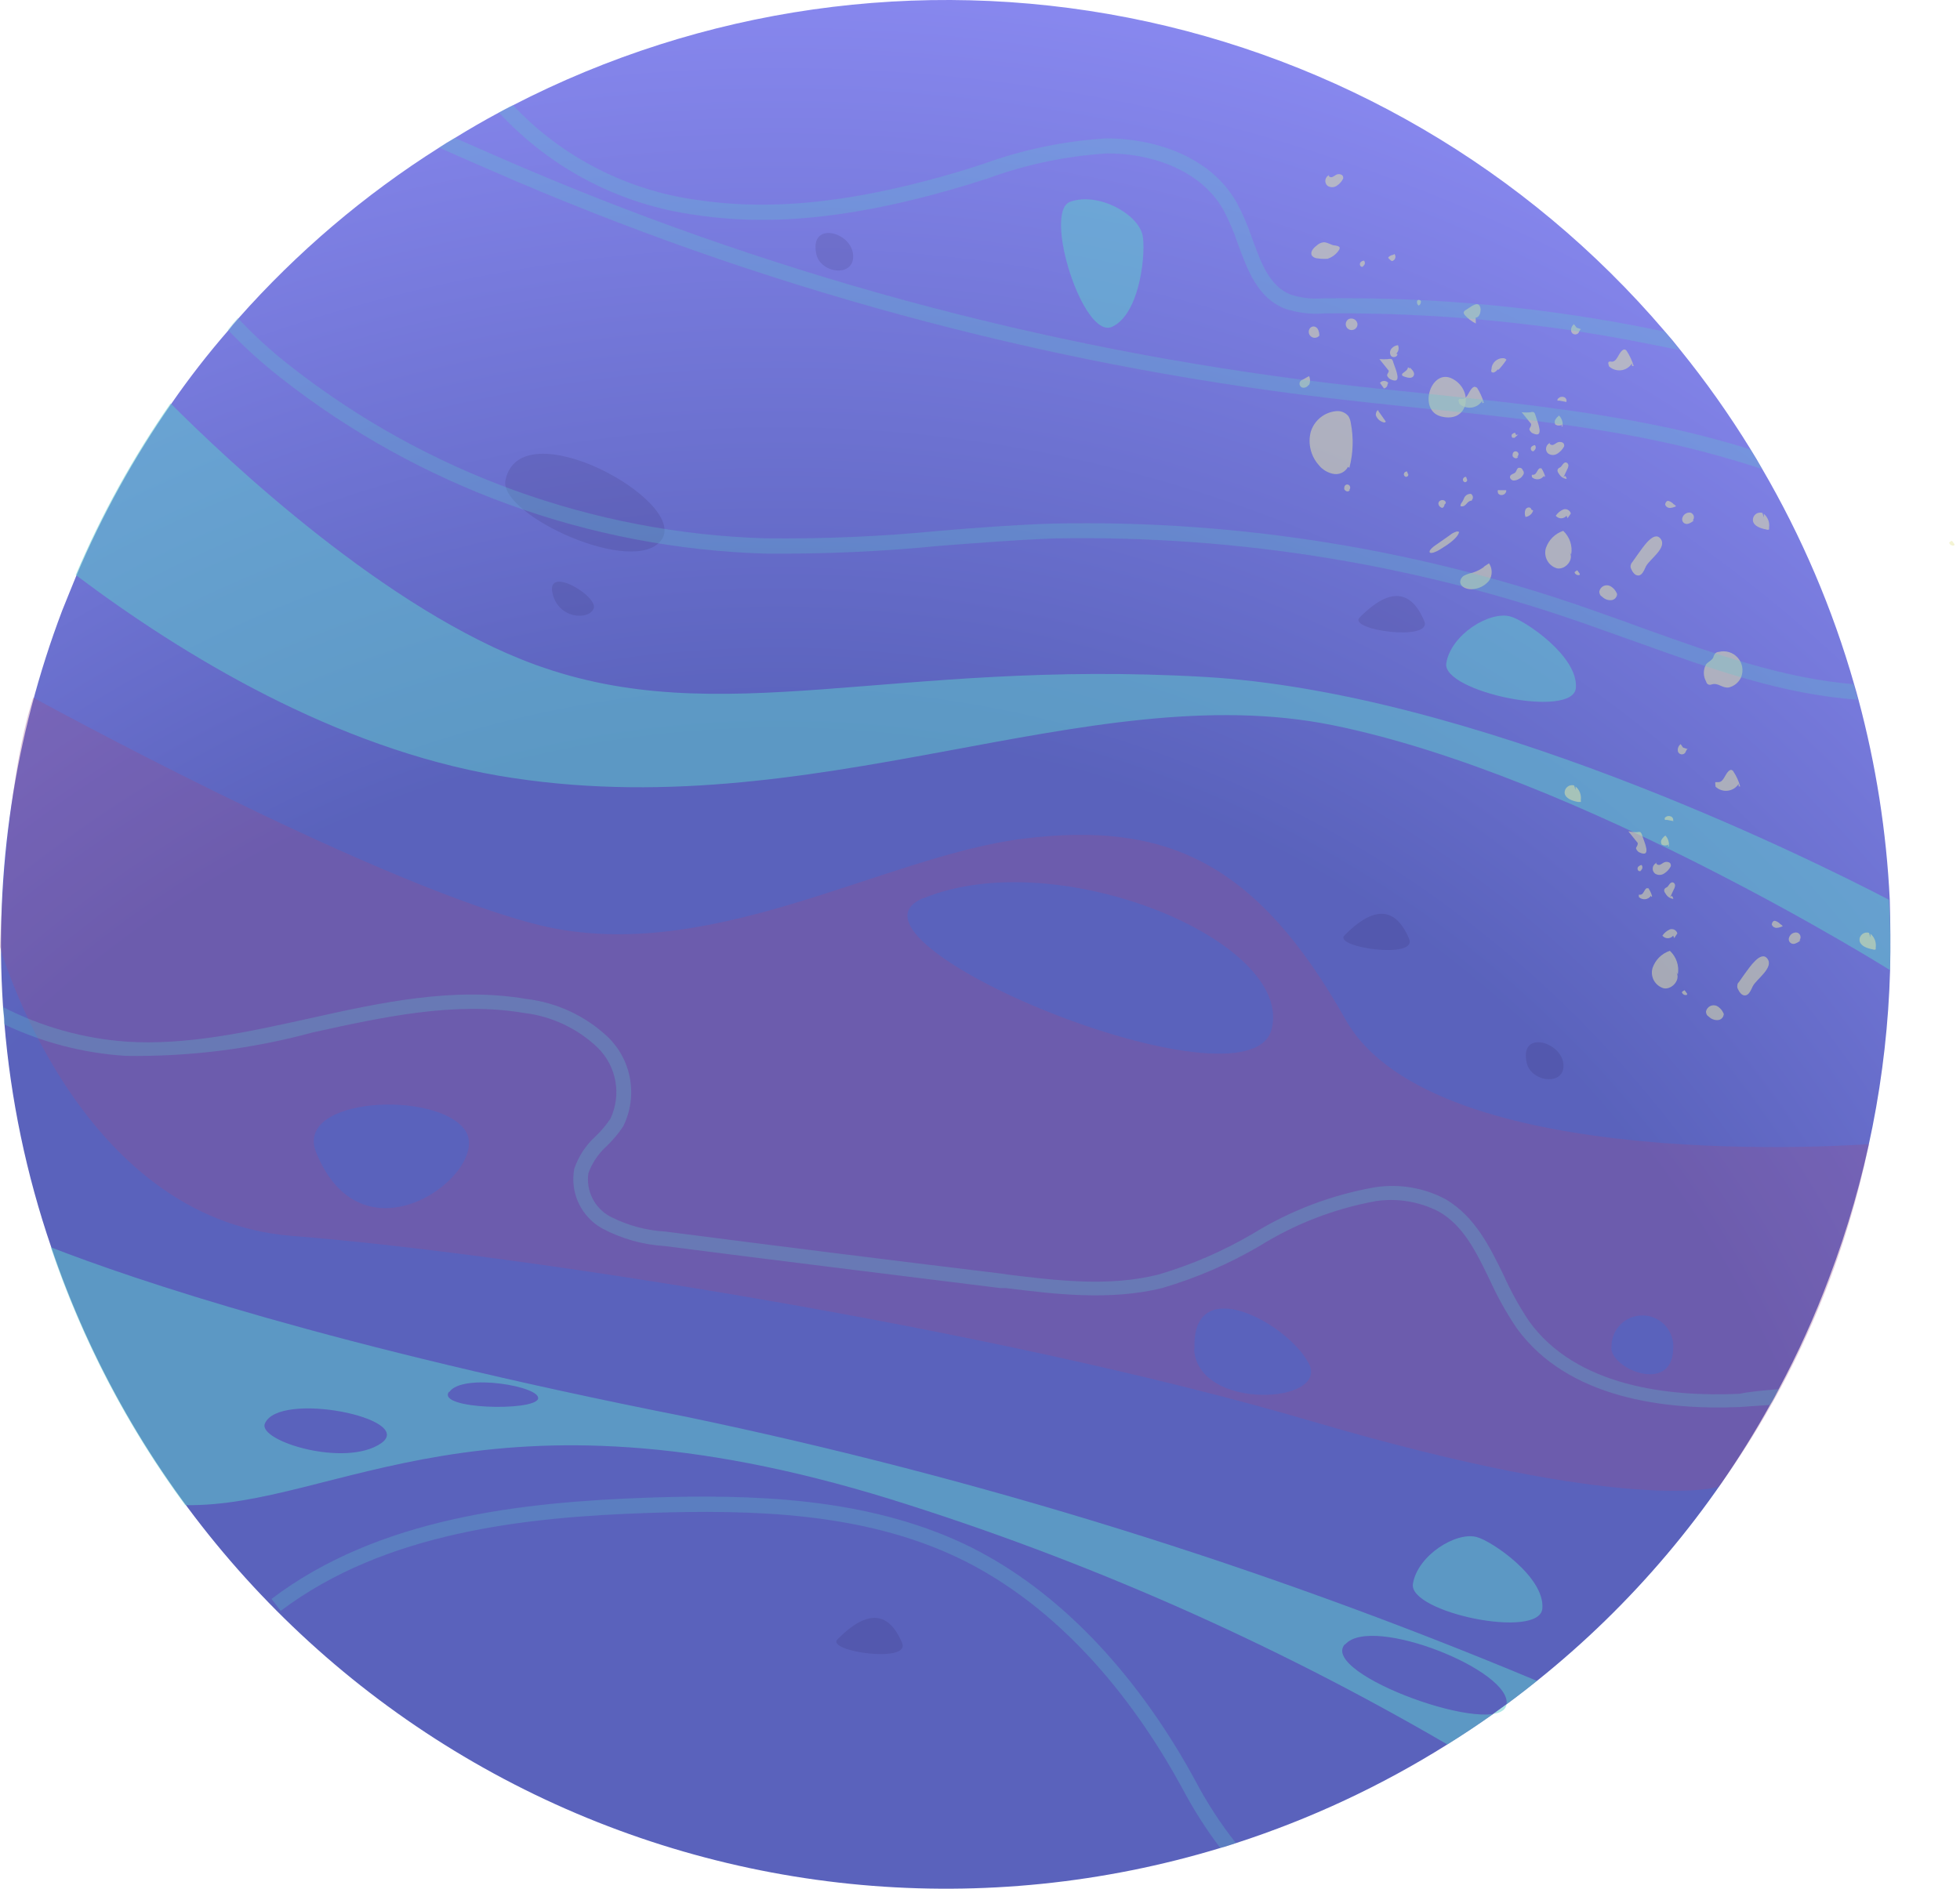 <svg width="83" height="80" viewBox="0 0 83 80" fill="none" xmlns="http://www.w3.org/2000/svg">
<path opacity="0.71" d="M80.04 41.089C79.915 45.556 79.04 49.969 77.451 54.146C76.849 55.756 76.138 57.324 75.325 58.839C75.207 59.067 75.09 59.295 74.957 59.508C72.459 64.01 69.106 67.981 65.085 71.197C63.876 72.171 62.609 73.07 61.29 73.889C58.492 75.645 55.487 77.049 52.345 78.067V78.067C52.117 78.141 51.904 78.215 51.683 78.273C41.741 81.293 31.015 80.326 21.774 75.577C12.533 70.828 5.502 62.67 2.17 52.829C1.117 49.755 0.45 46.563 0.184 43.325C0.184 43.075 0.139 42.825 0.125 42.59C-0.244 36.898 0.611 31.195 2.633 25.862C2.832 25.362 3.038 24.862 3.244 24.354C4.328 21.802 5.674 19.369 7.26 17.094C8.006 16.015 8.812 14.979 9.673 13.989C9.805 13.82 9.945 13.651 10.092 13.489C12.569 10.69 15.429 8.255 18.588 6.258C18.809 6.111 19.03 5.979 19.258 5.846C19.868 5.471 20.486 5.111 21.119 4.772C21.317 4.669 21.509 4.559 21.715 4.463C29.732 0.321 38.914 -0.989 47.769 0.747C56.625 2.483 64.633 7.163 70.492 14.026C70.72 14.284 70.941 14.549 71.147 14.813C72.23 16.15 73.225 17.555 74.126 19.021C74.295 19.293 74.464 19.573 74.619 19.852C76.294 22.721 77.604 25.787 78.517 28.981C78.584 29.202 78.643 29.422 78.701 29.636C79.442 32.401 79.886 35.236 80.025 38.095C80.055 39.096 80.062 40.089 80.04 41.089Z" fill="url(#paint0_radial_2_1956)"/>
<g style="mix-blend-mode:multiply" opacity="0.3">
<path d="M79.143 48.46C79.143 48.46 60.753 49.879 56.98 43.185C53.206 36.491 49.381 34.785 43.364 35.52C37.346 36.256 29.821 41.059 22.539 39.11C15.256 37.161 1.405 29.547 1.405 29.547C0.213 33.225 0 40.111 0 40.111C0 40.111 3.251 51.645 12.38 52.351C21.509 53.057 42.069 56.235 55.575 60.207C69.08 64.179 72.788 62.973 72.788 62.973C75.907 58.638 78.073 53.692 79.143 48.46V48.46ZM13.388 48.813C12.439 46.451 18.537 46.172 19.699 47.879C20.862 49.585 15.411 53.807 13.388 48.813ZM39.134 38.036C44.827 35.719 54.824 39.875 53.846 43.605C52.867 47.334 34.72 39.824 39.112 38.036H39.134ZM50.587 57.162C50.425 53.844 54.464 55.992 55.413 57.728C56.362 59.464 50.72 59.795 50.565 57.14L50.587 57.162ZM68.242 57.081C68.234 56.901 68.264 56.722 68.329 56.555C68.393 56.387 68.492 56.235 68.618 56.107C68.744 55.979 68.895 55.879 69.062 55.812C69.228 55.745 69.407 55.713 69.587 55.718C69.766 55.723 69.943 55.765 70.105 55.841C70.268 55.917 70.413 56.026 70.532 56.161C70.651 56.296 70.741 56.453 70.796 56.624C70.851 56.795 70.871 56.976 70.853 57.154C70.801 59.06 68.183 57.978 68.234 57.059L68.242 57.081Z" fill="#974D8B"/>
</g>
<g style="mix-blend-mode:soft-light" opacity="0.51">
<path d="M80.033 41.089C80.033 41.089 66.858 32.828 56.435 30.717C46.011 28.606 34.477 35.131 21.126 32.858C14.219 31.673 7.79 27.804 3.207 24.354C4.29 21.799 5.636 19.363 7.223 17.086C9.658 19.529 16.382 25.869 22.671 28.157C30.527 31.011 37.773 27.907 51.006 28.672C62.334 29.327 76.237 36.16 79.989 38.11C80.055 39.096 80.062 40.089 80.033 41.089Z" fill="#5FCCCC"/>
</g>
<g style="mix-blend-mode:soft-light" opacity="0.51">
<path d="M16.147 61.127C14.624 62.186 10.895 61.031 11.218 60.295C11.807 58.898 17.618 60.075 16.147 61.127ZM19.03 58.957C19.59 58.14 22.981 58.736 22.782 59.258C22.583 59.781 18.494 59.692 19.008 58.957H19.03ZM56.973 69.645C58.091 68.38 64.101 70.785 63.792 72.219C63.483 73.654 55.825 70.903 56.951 69.645H56.973ZM29.086 60.016C14.006 57.037 5.643 54.19 2.148 52.829C3.469 56.743 5.39 60.428 7.842 63.753C14.256 63.856 20.472 58.177 37.693 63.495C45.925 66.059 53.842 69.546 61.291 73.889C62.608 73.068 63.876 72.169 65.086 71.197C53.469 66.335 41.414 62.591 29.086 60.016V60.016Z" fill="#5FCCCC"/>
</g>
<g style="mix-blend-mode:multiply" opacity="0.1">
<path d="M21.406 20.338C21.104 21.809 26.923 24.486 28.026 22.846C29.13 21.206 22.031 17.314 21.406 20.338Z" fill="#190024"/>
</g>
<g style="mix-blend-mode:multiply" opacity="0.1">
<path d="M23.392 25.104C23.635 26.252 24.981 26.274 25.143 25.759C25.305 25.244 23.157 23.949 23.392 25.104Z" fill="#190024"/>
</g>
<g style="mix-blend-mode:multiply" opacity="0.1">
<path d="M56.935 39.618C58.554 37.977 59.297 38.882 59.672 39.765C60.047 40.648 56.435 40.125 56.935 39.618Z" fill="#190024"/>
</g>
<g style="mix-blend-mode:multiply" opacity="0.1">
<path d="M57.575 26.156C59.194 24.516 59.937 25.421 60.312 26.303C60.687 27.186 57.068 26.693 57.575 26.156Z" fill="#190024"/>
</g>
<g style="mix-blend-mode:multiply" opacity="0.1">
<path d="M35.464 69.439C37.082 67.799 37.825 68.703 38.2 69.586C38.575 70.469 34.964 69.947 35.464 69.439Z" fill="#190024"/>
</g>
<g style="mix-blend-mode:multiply" opacity="0.1">
<path d="M64.653 45.024C64.844 45.855 66.3 46.01 66.205 45.061C66.109 44.112 64.329 43.612 64.653 45.024Z" fill="#190024"/>
</g>
<g style="mix-blend-mode:multiply" opacity="0.1">
<path d="M34.572 10.775C34.764 11.606 36.22 11.761 36.125 10.775C36.029 9.789 34.249 9.363 34.572 10.775Z" fill="#190024"/>
</g>
<g style="mix-blend-mode:soft-light" opacity="0.51">
<path d="M62.54 65.106C63.173 65.275 65.424 66.798 65.314 68.129C65.203 69.461 59.635 68.299 59.833 67.085C60.032 65.871 61.672 64.863 62.54 65.106Z" fill="#5FCCCC"/>
</g>
<g style="mix-blend-mode:soft-light" opacity="0.51">
<path d="M63.961 26.112C64.586 26.281 66.837 27.804 66.734 29.135C66.631 30.467 61.048 29.305 61.246 28.091C61.445 26.877 63.078 25.869 63.961 26.112Z" fill="#5FCCCC"/>
</g>
<g style="mix-blend-mode:soft-light" opacity="0.51">
<path d="M48.38 9.944C48.535 10.576 48.314 13.283 47.093 13.842C45.872 14.401 44.151 8.965 45.32 8.546C46.49 8.127 48.16 9.039 48.38 9.944Z" fill="#5FCCCC"/>
</g>
<g style="mix-blend-mode:soft-light" opacity="0.71">
<g style="mix-blend-mode:soft-light" opacity="0.71">
<path d="M57.142 19.815C57.305 19.193 57.325 18.541 57.201 17.91C57.187 17.808 57.152 17.711 57.098 17.623C57.034 17.546 56.95 17.486 56.856 17.45C56.762 17.414 56.661 17.403 56.561 17.417C56.316 17.444 56.085 17.543 55.896 17.701C55.708 17.86 55.57 18.071 55.502 18.307C55.443 18.546 55.442 18.796 55.5 19.035C55.557 19.275 55.672 19.497 55.833 19.683C56 19.9 56.246 20.043 56.517 20.08C56.651 20.093 56.785 20.058 56.896 19.983C57.007 19.908 57.089 19.797 57.127 19.668C57.116 19.651 57.101 19.638 57.083 19.628C57.065 19.619 57.045 19.614 57.025 19.614C57.004 19.614 56.984 19.619 56.966 19.628C56.948 19.638 56.933 19.651 56.922 19.668L57.142 19.815Z" fill="#E9E9A8"/>
</g>
<g style="mix-blend-mode:soft-light" opacity="0.71">
<path d="M66.535 23.486C66.567 23.304 66.552 23.117 66.493 22.943C66.434 22.768 66.332 22.611 66.197 22.485C66.026 22.542 65.87 22.639 65.742 22.766C65.615 22.894 65.519 23.05 65.462 23.221C65.437 23.308 65.43 23.4 65.44 23.49C65.451 23.58 65.479 23.667 65.524 23.747C65.568 23.826 65.628 23.896 65.699 23.952C65.77 24.008 65.852 24.05 65.94 24.074C66.3 24.14 66.675 23.684 66.462 23.383L66.535 23.486Z" fill="#E9E9A8"/>
</g>
<g style="mix-blend-mode:soft-light" opacity="0.71">
<path d="M65.432 20.175C65.395 20.056 65.343 19.942 65.277 19.837C65.265 19.834 65.252 19.834 65.24 19.837C65.233 19.834 65.226 19.832 65.218 19.832C65.211 19.832 65.203 19.834 65.196 19.837C65.086 19.903 65.071 20.102 64.939 20.109C64.806 20.116 64.887 20.109 64.873 20.109C64.858 20.109 64.873 20.183 64.873 20.212C64.909 20.246 64.952 20.271 64.999 20.286C65.046 20.301 65.096 20.306 65.145 20.299C65.195 20.293 65.242 20.276 65.284 20.25C65.325 20.223 65.361 20.188 65.388 20.146V20.205L65.432 20.175Z" fill="#E9E9A8"/>
</g>
<g style="mix-blend-mode:soft-light" opacity="0.71">
<path d="M62.835 17.057C62.77 16.833 62.673 16.62 62.548 16.424C62.548 16.424 62.489 16.395 62.489 16.395C62.476 16.387 62.461 16.384 62.445 16.384C62.43 16.384 62.415 16.387 62.401 16.395C62.195 16.512 62.166 16.895 61.923 16.902C61.88 16.891 61.834 16.891 61.791 16.902C61.732 16.946 61.791 17.042 61.791 17.093C61.859 17.158 61.941 17.207 62.03 17.237C62.119 17.266 62.214 17.276 62.307 17.264C62.401 17.253 62.491 17.221 62.571 17.172C62.65 17.122 62.718 17.055 62.769 16.976V17.079L62.835 17.057Z" fill="#E9E9A8"/>
</g>
<g style="mix-blend-mode:soft-light" opacity="0.71">
<path d="M69.183 15.505C69.116 15.281 69.017 15.068 68.889 14.872C68.878 14.845 68.857 14.824 68.83 14.813C68.817 14.806 68.802 14.802 68.786 14.802C68.771 14.802 68.756 14.806 68.742 14.813C68.529 14.931 68.499 15.313 68.257 15.321C68.216 15.309 68.172 15.309 68.132 15.321C68.073 15.365 68.132 15.46 68.132 15.512C68.2 15.577 68.282 15.626 68.371 15.655C68.46 15.685 68.555 15.694 68.648 15.683C68.742 15.672 68.832 15.64 68.911 15.59C68.991 15.54 69.059 15.473 69.11 15.394V15.497L69.183 15.505Z" fill="#E9E9A8"/>
</g>
<g style="mix-blend-mode:soft-light" opacity="0.71">
<path d="M66.167 18.072C66.182 17.987 66.177 17.901 66.151 17.819C66.125 17.737 66.081 17.662 66.02 17.601C65.959 17.648 65.907 17.705 65.866 17.77C65.846 17.802 65.836 17.839 65.836 17.877C65.836 17.915 65.846 17.951 65.866 17.984C65.911 18.011 65.963 18.025 66.016 18.025C66.07 18.025 66.122 18.011 66.167 17.984L66.123 18.057L66.167 18.072Z" fill="#E9E9A8"/>
</g>
<g style="mix-blend-mode:soft-light" opacity="0.71">
<path d="M65.021 17.586C65.011 17.539 64.988 17.496 64.954 17.461C64.909 17.446 64.86 17.446 64.815 17.461C64.69 17.476 64.564 17.476 64.439 17.461L64.837 17.954V17.998C64.837 18.057 64.793 18.101 64.77 18.152C64.748 18.204 64.822 18.314 64.903 18.351C65.433 18.601 65.102 17.866 65.021 17.586Z" fill="#E9E9A8"/>
</g>
<g style="mix-blend-mode:soft-light" opacity="0.71">
<path d="M58.995 15.328C58.987 15.282 58.964 15.241 58.929 15.21C58.884 15.196 58.835 15.196 58.789 15.21C58.664 15.221 58.539 15.221 58.414 15.21L58.811 15.703C58.811 15.762 58.767 15.806 58.745 15.865C58.723 15.924 58.797 16.019 58.877 16.064C59.437 16.328 59.069 15.578 58.995 15.328Z" fill="#E9E9A8"/>
</g>
<g style="mix-blend-mode:soft-light" opacity="0.71">
<path d="M66.763 13.879L66.653 13.732C66.604 13.768 66.567 13.819 66.547 13.877C66.528 13.934 66.526 13.997 66.543 14.056C66.554 14.084 66.573 14.109 66.597 14.128C66.621 14.147 66.65 14.16 66.681 14.164C66.711 14.169 66.742 14.165 66.771 14.154C66.8 14.142 66.825 14.124 66.844 14.1C66.881 14.034 66.918 13.916 66.977 13.953L66.763 13.879Z" fill="#E9E9A8"/>
</g>
<g style="mix-blend-mode:soft-light" opacity="0.71">
<path d="M57.487 13.739C57.486 13.782 57.473 13.824 57.451 13.861C57.428 13.898 57.397 13.928 57.359 13.949C57.321 13.97 57.279 13.981 57.235 13.981C57.192 13.98 57.15 13.969 57.112 13.947C57.075 13.926 57.044 13.895 57.022 13.858C57 13.82 56.988 13.778 56.987 13.735C56.987 13.692 56.997 13.649 57.018 13.611C57.038 13.573 57.068 13.541 57.105 13.519C57.144 13.499 57.187 13.489 57.231 13.491C57.275 13.492 57.318 13.504 57.355 13.526C57.393 13.548 57.425 13.579 57.448 13.616C57.471 13.653 57.485 13.696 57.487 13.739V13.739Z" fill="#E9E9A8"/>
</g>
<g style="mix-blend-mode:soft-light" opacity="0.71">
<path d="M59.702 15.571C59.805 15.659 59.93 15.791 59.864 15.917C59.798 16.042 59.621 16.005 59.496 15.961C59.371 15.917 59.379 15.917 59.371 15.858C59.364 15.799 59.621 15.703 59.621 15.563C59.621 15.563 59.695 15.563 59.666 15.63L59.702 15.571Z" fill="#E9E9A8"/>
</g>
<g style="mix-blend-mode:soft-light" opacity="0.71">
<path d="M68.514 25.31C68.502 25.209 68.467 25.113 68.41 25.028C68.354 24.944 68.279 24.874 68.19 24.825C68.145 24.802 68.096 24.79 68.046 24.79C67.996 24.79 67.947 24.801 67.902 24.823C67.857 24.845 67.817 24.878 67.787 24.917C67.757 24.957 67.736 25.003 67.727 25.053C67.725 25.113 67.744 25.172 67.778 25.222L67.859 25.288C67.909 25.335 67.968 25.371 68.033 25.394C68.097 25.417 68.166 25.426 68.234 25.421C68.303 25.415 68.367 25.382 68.412 25.33C68.458 25.278 68.481 25.21 68.477 25.141L68.514 25.31Z" fill="#E9E9A8"/>
</g>
<g style="mix-blend-mode:soft-light" opacity="0.71">
<path d="M72.788 27.612C72.757 27.613 72.727 27.619 72.699 27.632C72.671 27.645 72.647 27.663 72.626 27.686C72.591 27.735 72.566 27.79 72.552 27.848C72.494 27.973 72.339 28.032 72.251 28.135C72.186 28.247 72.152 28.373 72.152 28.502C72.152 28.632 72.186 28.758 72.251 28.87C72.255 28.897 72.267 28.923 72.283 28.945C72.3 28.966 72.322 28.984 72.347 28.995C72.387 29.009 72.431 29.009 72.472 28.995C72.744 28.892 72.92 29.157 73.207 29.12C73.324 29.092 73.433 29.037 73.525 28.959C73.617 28.881 73.69 28.783 73.737 28.672C73.788 28.534 73.802 28.386 73.775 28.241C73.748 28.097 73.681 27.963 73.584 27.854C73.486 27.745 73.36 27.665 73.22 27.622C73.079 27.579 72.93 27.576 72.788 27.612Z" fill="#E9E9A8"/>
</g>
<g style="mix-blend-mode:soft-light" opacity="0.71">
<path d="M66.27 20.154C66.31 20.187 66.336 20.235 66.344 20.286C66.277 20.279 66.212 20.256 66.156 20.219C66.1 20.182 66.053 20.132 66.02 20.073C65.976 20.014 65.932 19.94 65.969 19.874C66.006 19.808 66.05 19.815 66.094 19.779C66.138 19.742 66.212 19.573 66.314 19.587C66.343 19.594 66.369 19.61 66.387 19.632C66.406 19.655 66.417 19.683 66.418 19.712C66.414 19.772 66.396 19.83 66.366 19.882C66.314 19.992 66.256 20.11 66.204 20.227L66.27 20.154Z" fill="#E9E9A8"/>
</g>
<g style="mix-blend-mode:soft-light" opacity="0.71">
<path d="M64.844 21.58C64.844 21.477 64.668 21.455 64.601 21.58C64.56 21.682 64.56 21.795 64.601 21.897C64.676 21.887 64.746 21.857 64.803 21.808C64.861 21.76 64.903 21.696 64.925 21.625L64.844 21.58Z" fill="#E9E9A8"/>
</g>
<g style="mix-blend-mode:soft-light" opacity="0.71">
<path d="M64.519 20.014C64.508 19.962 64.488 19.913 64.461 19.867C64.444 19.847 64.422 19.831 64.398 19.822C64.373 19.813 64.347 19.811 64.321 19.815C64.24 19.815 64.225 19.955 64.166 20.014C64.108 20.073 63.99 20.08 63.953 20.161C63.916 20.242 63.99 20.33 64.078 20.352C64.164 20.356 64.249 20.332 64.321 20.286C64.392 20.253 64.451 20.199 64.49 20.132C64.515 20.103 64.529 20.067 64.529 20.029C64.529 19.991 64.515 19.954 64.49 19.926L64.519 20.014Z" fill="#E9E9A8"/>
</g>
<g style="mix-blend-mode:soft-light" opacity="0.71">
<path d="M64.292 19.337C64.285 19.362 64.269 19.383 64.247 19.396C64.225 19.41 64.199 19.415 64.174 19.41C64.149 19.405 64.126 19.394 64.105 19.379C64.085 19.364 64.068 19.345 64.056 19.322C64.049 19.296 64.049 19.268 64.056 19.241C64.056 19.208 64.069 19.176 64.093 19.153C64.116 19.129 64.148 19.116 64.181 19.116C64.214 19.116 64.246 19.129 64.27 19.153C64.293 19.176 64.306 19.208 64.306 19.241C64.303 19.275 64.288 19.307 64.264 19.331C64.24 19.355 64.208 19.37 64.174 19.374L64.292 19.337Z" fill="#E9E9A8"/>
</g>
<g style="mix-blend-mode:soft-light" opacity="0.71">
<path d="M57.156 20.742C57.156 20.793 57.097 20.823 57.046 20.816C57.021 20.81 56.998 20.799 56.977 20.784C56.957 20.769 56.94 20.75 56.928 20.727C56.921 20.701 56.921 20.673 56.928 20.646C56.928 20.629 56.932 20.612 56.938 20.597C56.945 20.581 56.955 20.567 56.967 20.555C56.98 20.543 56.995 20.534 57.011 20.529C57.027 20.523 57.044 20.52 57.061 20.521C57.094 20.525 57.126 20.541 57.148 20.567C57.169 20.594 57.18 20.627 57.178 20.661C57.175 20.695 57.16 20.727 57.136 20.751C57.112 20.775 57.08 20.79 57.046 20.793L57.156 20.742Z" fill="#E9E9A8"/>
</g>
<g style="mix-blend-mode:soft-light" opacity="0.71">
<path d="M64.917 19.102C64.943 19.095 64.966 19.083 64.986 19.065C65.005 19.047 65.019 19.024 65.027 18.999C65.035 18.974 65.037 18.947 65.032 18.922C65.027 18.896 65.015 18.872 64.998 18.852C64.943 18.862 64.892 18.888 64.851 18.925C64.834 18.947 64.824 18.974 64.824 19.002C64.824 19.03 64.834 19.058 64.851 19.08C64.858 19.09 64.868 19.099 64.88 19.105C64.891 19.111 64.904 19.114 64.917 19.114C64.93 19.114 64.943 19.111 64.954 19.105C64.966 19.099 64.976 19.09 64.983 19.08L64.917 19.102Z" fill="#E9E9A8"/>
</g>
<g style="mix-blend-mode:soft-light" opacity="0.71">
<path d="M57.686 11.282C57.711 11.276 57.734 11.264 57.753 11.246C57.771 11.229 57.785 11.207 57.792 11.182C57.8 11.157 57.801 11.131 57.795 11.106C57.789 11.081 57.777 11.058 57.76 11.04C57.703 11.044 57.65 11.07 57.612 11.113C57.595 11.135 57.586 11.162 57.586 11.19C57.586 11.218 57.595 11.246 57.612 11.268C57.62 11.278 57.63 11.287 57.642 11.293C57.653 11.299 57.666 11.302 57.679 11.302C57.692 11.302 57.705 11.299 57.716 11.293C57.728 11.287 57.737 11.278 57.745 11.268L57.686 11.282Z" fill="#E9E9A8"/>
</g>
<g style="mix-blend-mode:soft-light" opacity="0.71">
<path d="M55.435 16.306C55.462 16.247 55.476 16.183 55.476 16.119C55.476 16.054 55.462 15.99 55.435 15.931L55.156 16.086C55.119 16.086 55.067 16.137 55.045 16.181C55.036 16.203 55.031 16.227 55.031 16.251C55.031 16.275 55.036 16.299 55.046 16.321C55.056 16.343 55.07 16.363 55.087 16.38C55.105 16.396 55.126 16.409 55.148 16.417C55.197 16.428 55.247 16.424 55.293 16.405C55.339 16.387 55.379 16.355 55.406 16.314L55.435 16.306Z" fill="#E9E9A8"/>
</g>
<g style="mix-blend-mode:soft-light" opacity="0.71">
<path d="M58.355 17.388L58.686 17.859C58.635 17.939 58.502 17.859 58.429 17.814C58.352 17.756 58.294 17.677 58.26 17.586C58.26 17.491 58.297 17.366 58.392 17.366L58.355 17.388Z" fill="#E9E9A8"/>
</g>
<g style="mix-blend-mode:soft-light" opacity="0.71">
<path d="M71.685 22.044C71.707 22.018 71.722 21.986 71.729 21.952C71.736 21.919 71.734 21.884 71.724 21.851C71.714 21.818 71.695 21.788 71.67 21.764C71.646 21.74 71.615 21.722 71.582 21.713C71.512 21.704 71.442 21.718 71.382 21.755C71.321 21.791 71.275 21.846 71.251 21.912C71.235 21.947 71.229 21.986 71.235 22.025C71.24 22.063 71.257 22.099 71.283 22.128C71.309 22.157 71.342 22.177 71.38 22.187C71.417 22.197 71.457 22.196 71.494 22.184C71.581 22.155 71.662 22.107 71.729 22.044H71.685Z" fill="#E9E9A8"/>
</g>
<g style="mix-blend-mode:soft-light" opacity="0.71">
<path d="M59.128 14.982C59.175 14.937 59.208 14.878 59.221 14.813C59.234 14.749 59.227 14.682 59.201 14.622C59.106 14.63 59.018 14.671 58.951 14.739C58.906 14.78 58.876 14.835 58.866 14.896C58.857 14.956 58.869 15.018 58.9 15.07C58.981 15.173 59.179 15.122 59.179 14.997L59.128 14.982Z" fill="#E9E9A8"/>
</g>
<g style="mix-blend-mode:soft-light" opacity="0.71">
<path d="M58.76 16.27C58.759 16.313 58.743 16.355 58.715 16.389C58.687 16.422 58.649 16.445 58.606 16.453L58.437 16.218C58.458 16.192 58.485 16.171 58.515 16.156C58.546 16.142 58.579 16.134 58.613 16.134C58.647 16.134 58.68 16.142 58.711 16.156C58.741 16.171 58.768 16.192 58.79 16.218L58.76 16.27Z" fill="#E9E9A8"/>
</g>
<g style="mix-blend-mode:soft-light" opacity="0.71">
<path d="M69.383 23.442L69.118 23.817C69.087 23.847 69.067 23.885 69.059 23.927C69.045 23.97 69.045 24.016 69.059 24.059C69.118 24.207 69.221 24.383 69.383 24.376C69.544 24.369 69.625 24.148 69.699 23.993C69.846 23.692 70.611 23.206 70.324 22.824C70.037 22.441 69.552 23.221 69.383 23.442Z" fill="#E9E9A8"/>
</g>
<g style="mix-blend-mode:soft-light" opacity="0.71">
<path d="M70.891 21.36L70.979 21.441C70.899 21.483 70.812 21.508 70.722 21.514C70.677 21.517 70.632 21.504 70.595 21.479C70.558 21.454 70.53 21.417 70.516 21.375C70.516 21.294 70.582 21.191 70.663 21.22C70.749 21.246 70.826 21.297 70.883 21.367L70.891 21.36Z" fill="#E9E9A8"/>
</g>
<g style="mix-blend-mode:soft-light" opacity="0.71">
<path d="M63.784 20.808C63.777 20.845 63.759 20.88 63.733 20.907C63.707 20.934 63.673 20.954 63.637 20.963C63.601 20.973 63.563 20.973 63.527 20.961C63.492 20.949 63.461 20.927 63.438 20.897C63.438 20.852 63.401 20.786 63.438 20.764C63.449 20.759 63.46 20.756 63.471 20.756C63.483 20.756 63.494 20.759 63.504 20.764H63.784V20.808Z" fill="#E9E9A8"/>
</g>
<g style="mix-blend-mode:soft-light" opacity="0.71">
<path d="M62.372 21.191C62.284 21.191 62.195 21.235 62.137 21.301C62.078 21.367 62.004 21.456 61.908 21.448C61.813 21.441 61.857 21.448 61.85 21.404C61.842 21.36 61.894 21.294 61.931 21.242C61.957 21.198 61.979 21.151 61.997 21.103C62.02 21.045 62.061 20.996 62.114 20.963C62.167 20.93 62.229 20.914 62.291 20.919C62.319 20.936 62.342 20.962 62.356 20.992C62.37 21.022 62.376 21.055 62.372 21.088C62.368 21.121 62.354 21.153 62.332 21.178C62.309 21.203 62.28 21.22 62.247 21.228L62.372 21.191Z" fill="#E9E9A8"/>
</g>
<g style="mix-blend-mode:soft-light" opacity="0.71">
<path d="M62.121 20.301L62.084 20.198C62.054 20.195 62.025 20.203 62 20.221C61.976 20.238 61.959 20.264 61.952 20.293C61.949 20.308 61.948 20.323 61.951 20.337C61.954 20.352 61.959 20.366 61.968 20.378C61.976 20.391 61.987 20.401 61.999 20.409C62.011 20.418 62.026 20.423 62.04 20.426C62.054 20.425 62.068 20.421 62.08 20.415C62.093 20.408 62.103 20.399 62.112 20.388C62.12 20.376 62.126 20.363 62.129 20.35C62.132 20.336 62.132 20.322 62.128 20.308L62.121 20.301Z" fill="#E9E9A8"/>
</g>
<g style="mix-blend-mode:soft-light" opacity="0.71">
<path d="M59.621 20.073L59.584 19.97C59.554 19.967 59.525 19.975 59.5 19.993C59.476 20.011 59.459 20.036 59.452 20.065C59.449 20.08 59.448 20.095 59.451 20.11C59.454 20.124 59.459 20.138 59.468 20.15C59.476 20.163 59.487 20.173 59.499 20.181C59.511 20.19 59.525 20.195 59.54 20.198C59.555 20.198 59.569 20.195 59.583 20.189C59.596 20.183 59.608 20.174 59.617 20.162C59.626 20.151 59.633 20.138 59.636 20.123C59.639 20.109 59.639 20.094 59.636 20.08L59.621 20.073Z" fill="#E9E9A8"/>
</g>
<g style="mix-blend-mode:soft-light" opacity="0.71">
<path d="M65.615 18.756C65.615 18.822 65.703 18.866 65.77 18.844C65.836 18.822 65.887 18.771 65.954 18.741C65.986 18.727 66.021 18.719 66.056 18.719C66.092 18.719 66.127 18.727 66.159 18.741C66.18 18.748 66.197 18.761 66.21 18.778C66.224 18.795 66.231 18.816 66.233 18.837C66.238 18.849 66.241 18.861 66.241 18.874C66.241 18.887 66.238 18.899 66.233 18.911C66.168 19.034 66.072 19.138 65.954 19.212C65.896 19.251 65.828 19.272 65.758 19.272C65.689 19.272 65.621 19.251 65.564 19.212C65.526 19.182 65.498 19.142 65.483 19.096C65.467 19.051 65.465 19.002 65.475 18.955C65.486 18.908 65.509 18.864 65.541 18.828C65.573 18.792 65.614 18.765 65.659 18.749L65.615 18.756Z" fill="#E9E9A8"/>
</g>
<g style="mix-blend-mode:soft-light" opacity="0.71">
<path d="M56.259 7.413C56.259 7.479 56.347 7.523 56.413 7.501C56.475 7.471 56.534 7.437 56.59 7.398C56.624 7.384 56.66 7.376 56.697 7.376C56.733 7.376 56.769 7.384 56.803 7.398C56.822 7.407 56.839 7.42 56.852 7.437C56.865 7.453 56.873 7.473 56.877 7.494C56.884 7.518 56.884 7.543 56.877 7.567C56.816 7.692 56.722 7.796 56.605 7.869C56.547 7.908 56.479 7.929 56.41 7.929C56.34 7.929 56.272 7.908 56.215 7.869C56.178 7.837 56.151 7.797 56.136 7.751C56.121 7.705 56.118 7.657 56.128 7.609C56.137 7.562 56.159 7.519 56.191 7.483C56.224 7.447 56.265 7.42 56.31 7.406L56.259 7.413Z" fill="#E9E9A8"/>
</g>
<g style="mix-blend-mode:soft-light" opacity="0.71">
<path d="M66.329 17.027C66.343 16.987 66.341 16.943 66.323 16.905C66.306 16.866 66.273 16.836 66.234 16.821C66.192 16.805 66.148 16.802 66.105 16.811C66.061 16.82 66.022 16.842 65.991 16.873C65.975 16.883 65.964 16.898 65.957 16.915C65.951 16.932 65.949 16.951 65.954 16.968C65.978 16.976 66.004 16.976 66.028 16.968L66.344 17.027H66.329Z" fill="#E9E9A8"/>
</g>
<g style="mix-blend-mode:soft-light" opacity="0.71">
<path d="M56.193 10.966C56.411 10.905 56.598 10.763 56.715 10.569C56.715 10.569 56.752 10.495 56.715 10.458C56.678 10.422 56.575 10.399 56.487 10.392C56.398 10.385 56.215 10.267 56.067 10.26C55.948 10.27 55.836 10.322 55.751 10.407C55.611 10.51 55.464 10.686 55.56 10.834C55.589 10.867 55.626 10.894 55.666 10.913C55.706 10.932 55.751 10.943 55.795 10.944C55.98 10.973 56.169 10.973 56.354 10.944L56.193 10.966Z" fill="#E9E9A8"/>
</g>
<g style="mix-blend-mode:soft-light" opacity="0.71">
<path d="M62.49 13.452C62.622 13.452 62.689 13.29 62.696 13.158C62.703 13.115 62.7 13.071 62.689 13.03C62.677 12.988 62.657 12.949 62.63 12.915C62.541 12.842 62.409 12.915 62.313 12.974L62.063 13.136C62.043 13.146 62.025 13.16 62.011 13.178C61.997 13.196 61.987 13.216 61.982 13.239C61.986 13.277 62.002 13.313 62.027 13.342C62.158 13.492 62.318 13.614 62.497 13.702L62.49 13.452Z" fill="#E9E9A8"/>
</g>
<g style="mix-blend-mode:soft-light" opacity="0.71">
<path d="M61.018 17.638C62.188 17.947 62.43 16.542 61.518 16.049C60.606 15.556 60.018 17.366 61.018 17.638Z" fill="#E9E9A8"/>
</g>
<g style="mix-blend-mode:soft-light" opacity="0.71">
<path d="M66.337 21.845C66.309 21.879 66.275 21.906 66.235 21.925C66.196 21.944 66.153 21.954 66.109 21.954C66.065 21.954 66.022 21.944 65.983 21.925C65.943 21.906 65.909 21.879 65.881 21.845C65.959 21.729 66.069 21.637 66.197 21.581C66.23 21.569 66.264 21.565 66.298 21.567C66.332 21.57 66.365 21.579 66.396 21.595C66.426 21.611 66.453 21.633 66.474 21.659C66.496 21.686 66.512 21.717 66.521 21.75L66.381 21.948L66.337 21.845Z" fill="#E9E9A8"/>
</g>
<g style="mix-blend-mode:soft-light" opacity="0.71">
<path d="M63.071 24.081L62.953 23.927C62.78 24.078 62.577 24.191 62.357 24.258C62.243 24.28 62.131 24.317 62.026 24.368C61.973 24.393 61.928 24.431 61.894 24.479C61.86 24.526 61.84 24.582 61.835 24.641C61.835 24.861 62.107 24.964 62.321 24.957C62.462 24.953 62.601 24.92 62.728 24.857C62.855 24.795 62.967 24.706 63.056 24.596C63.129 24.488 63.168 24.36 63.168 24.229C63.168 24.098 63.129 23.97 63.056 23.861L62.828 24.008L63.071 24.081Z" fill="#E9E9A8"/>
</g>
<g style="mix-blend-mode:soft-light" opacity="0.71">
<path d="M61.754 22.603C61.813 22.529 61.754 22.492 61.659 22.522C61.559 22.556 61.467 22.608 61.386 22.676L60.798 23.088C60.688 23.162 60.563 23.265 60.541 23.346C60.519 23.427 60.607 23.434 60.702 23.405C60.809 23.369 60.91 23.32 61.004 23.258C61.328 23.059 61.739 22.787 61.791 22.522L61.6 22.566L61.754 22.603Z" fill="#E9E9A8"/>
</g>
<g style="mix-blend-mode:soft-light" opacity="0.71">
<path d="M61.151 21.448C61.151 21.448 61.107 21.514 61.07 21.514C61.032 21.504 60.996 21.483 60.967 21.455C60.943 21.431 60.926 21.4 60.916 21.367C60.907 21.336 60.91 21.302 60.924 21.273C60.937 21.244 60.96 21.22 60.989 21.205C61.017 21.189 61.049 21.181 61.081 21.181C61.114 21.181 61.145 21.189 61.173 21.205C61.199 21.223 61.217 21.249 61.225 21.279C61.227 21.294 61.224 21.31 61.216 21.324C61.208 21.337 61.196 21.347 61.181 21.352L61.151 21.448Z" fill="#E9E9A8"/>
</g>
<g style="mix-blend-mode:soft-light" opacity="0.71">
<path d="M63.461 15.659C63.584 15.529 63.694 15.389 63.792 15.239C63.778 15.219 63.759 15.203 63.737 15.191C63.715 15.18 63.691 15.174 63.667 15.173C63.602 15.169 63.537 15.178 63.476 15.2C63.416 15.222 63.36 15.256 63.312 15.3C63.265 15.344 63.227 15.397 63.2 15.456C63.174 15.515 63.16 15.579 63.159 15.644C63.145 15.679 63.145 15.719 63.159 15.754C63.18 15.771 63.206 15.78 63.233 15.78C63.26 15.78 63.285 15.771 63.306 15.754C63.351 15.73 63.389 15.695 63.417 15.651L63.461 15.659Z" fill="#E9E9A8"/>
</g>
<g style="mix-blend-mode:soft-light" opacity="0.71">
<path d="M64.203 18.425L64.159 18.33C64.13 18.334 64.102 18.344 64.076 18.359C64.051 18.374 64.029 18.394 64.012 18.418C64.012 18.469 64.012 18.55 64.078 18.543H64.137L64.291 18.403L64.203 18.425Z" fill="#E9E9A8"/>
</g>
<g style="mix-blend-mode:soft-light" opacity="0.71">
<path d="M55.869 14.232C55.874 14.141 55.857 14.05 55.818 13.967C55.801 13.925 55.772 13.888 55.733 13.863C55.695 13.838 55.65 13.826 55.605 13.827C55.56 13.835 55.519 13.855 55.487 13.886C55.465 13.911 55.447 13.94 55.436 13.971C55.425 14.002 55.42 14.035 55.422 14.068C55.424 14.101 55.432 14.134 55.446 14.164C55.461 14.194 55.481 14.221 55.505 14.243C55.53 14.265 55.559 14.282 55.59 14.293C55.621 14.305 55.654 14.309 55.688 14.308C55.721 14.306 55.753 14.298 55.783 14.283C55.813 14.269 55.84 14.249 55.862 14.225L55.869 14.232Z" fill="#E9E9A8"/>
</g>
<g style="mix-blend-mode:soft-light" opacity="0.71">
<path d="M59.054 10.76C59.074 10.785 59.086 10.815 59.091 10.847C59.096 10.878 59.092 10.911 59.081 10.941C59.07 10.971 59.052 10.997 59.028 11.018C59.004 11.04 58.975 11.054 58.944 11.061C58.88 11.024 58.825 10.974 58.782 10.914C58.806 10.881 58.837 10.854 58.873 10.834C58.908 10.813 58.948 10.801 58.988 10.796L59.054 10.76Z" fill="#E9E9A8"/>
</g>
<g style="mix-blend-mode:soft-light" opacity="0.71">
<path d="M60.166 12.798C60.21 12.732 60.07 12.665 60.018 12.732C60.002 12.768 60 12.81 60.01 12.849C60.021 12.887 60.045 12.921 60.077 12.945C60.11 12.928 60.136 12.901 60.152 12.868C60.168 12.835 60.173 12.797 60.166 12.761V12.798Z" fill="#E9E9A8"/>
</g>
<g style="mix-blend-mode:soft-light" opacity="0.71">
<path d="M66.904 24.31L66.793 24.155C66.749 24.174 66.709 24.201 66.676 24.236C66.682 24.258 66.692 24.279 66.706 24.297C66.72 24.314 66.737 24.329 66.757 24.34C66.777 24.351 66.799 24.358 66.822 24.36C66.844 24.363 66.867 24.361 66.889 24.354L66.904 24.31Z" fill="#E9E9A8"/>
</g>
<g style="mix-blend-mode:soft-light" opacity="0.71">
<path d="M82.77 23.052L82.652 22.905C82.61 22.923 82.572 22.951 82.542 22.986C82.548 23.008 82.558 23.028 82.572 23.046C82.586 23.064 82.604 23.079 82.624 23.09C82.644 23.101 82.665 23.108 82.688 23.11C82.711 23.112 82.734 23.11 82.755 23.103L82.77 23.052Z" fill="#E9E9A8"/>
</g>
<g style="mix-blend-mode:soft-light" opacity="0.71">
<path d="M74.693 21.764C74.778 21.835 74.842 21.927 74.881 22.03C74.92 22.133 74.931 22.244 74.914 22.353C74.919 22.377 74.919 22.402 74.914 22.426C74.896 22.436 74.876 22.44 74.855 22.44C74.835 22.44 74.815 22.436 74.796 22.426C74.554 22.382 74.267 22.287 74.23 22.051C74.225 22 74.233 21.948 74.253 21.901C74.273 21.854 74.304 21.812 74.344 21.78C74.385 21.747 74.432 21.726 74.483 21.717C74.534 21.708 74.586 21.711 74.635 21.728L74.693 21.919V21.764Z" fill="#E9E9A8"/>
</g>
<g style="mix-blend-mode:soft-light" opacity="0.71">
<path d="M71.052 41.273C71.083 41.091 71.069 40.904 71.009 40.73C70.95 40.555 70.849 40.398 70.714 40.273C70.542 40.33 70.387 40.426 70.259 40.553C70.131 40.681 70.035 40.837 69.978 41.008C69.953 41.096 69.946 41.187 69.957 41.277C69.968 41.367 69.996 41.455 70.04 41.534C70.085 41.613 70.144 41.683 70.216 41.739C70.287 41.795 70.369 41.837 70.456 41.861C70.817 41.928 71.192 41.471 70.978 41.17L71.052 41.273Z" fill="#E9E9A8"/>
</g>
<g style="mix-blend-mode:soft-light" opacity="0.71">
<path d="M69.963 37.962C69.927 37.843 69.875 37.73 69.808 37.624H69.772C69.765 37.621 69.757 37.619 69.749 37.619C69.742 37.619 69.734 37.621 69.727 37.624C69.617 37.69 69.602 37.889 69.47 37.896C69.338 37.904 69.418 37.896 69.404 37.896C69.389 37.896 69.404 37.97 69.404 37.999C69.44 38.033 69.483 38.058 69.531 38.073C69.578 38.088 69.628 38.093 69.677 38.087C69.726 38.08 69.773 38.063 69.815 38.037C69.857 38.01 69.892 37.975 69.919 37.933V37.992L69.963 37.962Z" fill="#E9E9A8"/>
</g>
<g style="mix-blend-mode:soft-light" opacity="0.71">
<path d="M73.692 33.314C73.631 33.089 73.534 32.875 73.406 32.681C73.394 32.654 73.373 32.633 73.347 32.622C73.333 32.615 73.318 32.611 73.302 32.611C73.287 32.611 73.272 32.615 73.258 32.622C73.045 32.74 73.016 33.122 72.773 33.13C72.729 33.13 72.677 33.13 72.648 33.13C72.618 33.13 72.648 33.27 72.648 33.321C72.716 33.386 72.798 33.435 72.887 33.464C72.977 33.494 73.071 33.503 73.165 33.492C73.258 33.481 73.348 33.449 73.428 33.399C73.507 33.349 73.575 33.282 73.626 33.203V33.306L73.692 33.314Z" fill="#E9E9A8"/>
</g>
<g style="mix-blend-mode:soft-light" opacity="0.71">
<path d="M70.669 35.858C70.682 35.774 70.676 35.688 70.65 35.606C70.625 35.524 70.581 35.45 70.522 35.388C70.461 35.435 70.409 35.492 70.368 35.557C70.348 35.589 70.338 35.626 70.338 35.663C70.338 35.701 70.348 35.738 70.368 35.77C70.413 35.797 70.465 35.812 70.519 35.812C70.572 35.812 70.624 35.797 70.669 35.77L70.625 35.844L70.669 35.858Z" fill="#E9E9A8"/>
</g>
<g style="mix-blend-mode:soft-light" opacity="0.71">
<path d="M69.536 35.373C69.526 35.326 69.503 35.283 69.47 35.248C69.424 35.234 69.376 35.234 69.33 35.248C69.204 35.251 69.078 35.238 68.955 35.211L69.352 35.704C69.354 35.719 69.354 35.734 69.352 35.748C69.352 35.807 69.308 35.851 69.286 35.903C69.264 35.954 69.338 36.065 69.418 36.102C69.978 36.366 69.61 35.623 69.536 35.373Z" fill="#E9E9A8"/>
</g>
<g style="mix-blend-mode:soft-light" opacity="0.71">
<path d="M71.273 31.666L71.17 31.519C71.121 31.555 71.085 31.605 71.065 31.663C71.045 31.721 71.044 31.783 71.06 31.842C71.072 31.871 71.091 31.896 71.115 31.915C71.139 31.934 71.168 31.946 71.198 31.951C71.229 31.955 71.26 31.952 71.289 31.94C71.317 31.929 71.342 31.91 71.362 31.886C71.398 31.82 71.428 31.703 71.494 31.739L71.273 31.666Z" fill="#E9E9A8"/>
</g>
<g style="mix-blend-mode:soft-light" opacity="0.71">
<path d="M73.031 43.097C73.02 42.996 72.984 42.899 72.928 42.815C72.872 42.731 72.796 42.661 72.708 42.611C72.663 42.59 72.614 42.58 72.564 42.58C72.514 42.581 72.466 42.592 72.421 42.614C72.377 42.636 72.338 42.668 72.307 42.707C72.276 42.745 72.255 42.791 72.244 42.839C72.243 42.9 72.261 42.959 72.296 43.008L72.377 43.075C72.427 43.122 72.486 43.158 72.55 43.18C72.615 43.203 72.683 43.212 72.752 43.207C72.821 43.202 72.885 43.169 72.93 43.117C72.975 43.065 72.999 42.997 72.995 42.928L73.031 43.097Z" fill="#E9E9A8"/>
</g>
<g style="mix-blend-mode:soft-light" opacity="0.71">
<path d="M70.787 37.94C70.827 37.974 70.853 38.021 70.861 38.073C70.793 38.066 70.729 38.043 70.673 38.006C70.616 37.969 70.57 37.918 70.537 37.859C70.493 37.801 70.449 37.727 70.485 37.661C70.522 37.595 70.566 37.602 70.61 37.565C70.655 37.528 70.728 37.359 70.831 37.374C70.86 37.38 70.885 37.396 70.904 37.419C70.923 37.441 70.933 37.47 70.934 37.499C70.931 37.559 70.913 37.617 70.883 37.668L70.721 38.014L70.787 37.94Z" fill="#E9E9A8"/>
</g>
<g style="mix-blend-mode:soft-light" opacity="0.71">
<path d="M69.434 36.888C69.46 36.882 69.483 36.869 69.502 36.851C69.522 36.833 69.536 36.811 69.544 36.786C69.552 36.761 69.554 36.734 69.549 36.708C69.543 36.682 69.532 36.658 69.515 36.638C69.458 36.648 69.407 36.677 69.368 36.719C69.352 36.74 69.344 36.766 69.344 36.793C69.344 36.819 69.352 36.845 69.368 36.866C69.376 36.877 69.386 36.886 69.399 36.892C69.411 36.898 69.424 36.901 69.438 36.901C69.451 36.901 69.464 36.898 69.477 36.892C69.489 36.886 69.499 36.877 69.507 36.866L69.434 36.888Z" fill="#E9E9A8"/>
</g>
<g style="mix-blend-mode:soft-light" opacity="0.71">
<path d="M76.201 39.831C76.223 39.804 76.238 39.773 76.245 39.739C76.251 39.705 76.25 39.67 76.24 39.637C76.229 39.604 76.211 39.574 76.186 39.55C76.161 39.526 76.131 39.509 76.098 39.5C76.028 39.49 75.957 39.505 75.897 39.541C75.837 39.577 75.791 39.633 75.766 39.699C75.75 39.734 75.745 39.773 75.75 39.811C75.756 39.85 75.773 39.885 75.798 39.914C75.824 39.943 75.858 39.964 75.895 39.974C75.933 39.984 75.972 39.983 76.009 39.971C76.097 39.941 76.177 39.894 76.245 39.831H76.201Z" fill="#E9E9A8"/>
</g>
<g style="mix-blend-mode:soft-light" opacity="0.71">
<path d="M73.898 41.229L73.633 41.604C73.617 41.617 73.603 41.634 73.593 41.653C73.583 41.672 73.576 41.693 73.574 41.714C73.564 41.758 73.564 41.803 73.574 41.847C73.641 41.994 73.743 42.178 73.905 42.163C74.067 42.148 74.148 41.935 74.222 41.78C74.369 41.479 75.126 40.993 74.847 40.611C74.567 40.228 74.067 41.008 73.898 41.229Z" fill="#E9E9A8"/>
</g>
<g style="mix-blend-mode:soft-light" opacity="0.71">
<path d="M75.406 39.147L75.495 39.228C75.415 39.27 75.327 39.295 75.237 39.301C75.193 39.303 75.15 39.291 75.113 39.268C75.076 39.244 75.048 39.209 75.031 39.169C75.031 39.081 75.097 38.978 75.178 39.007C75.265 39.033 75.342 39.084 75.399 39.154L75.406 39.147Z" fill="#E9E9A8"/>
</g>
<g style="mix-blend-mode:soft-light" opacity="0.71">
<path d="M70.133 36.543C70.133 36.609 70.221 36.653 70.287 36.631C70.353 36.609 70.405 36.557 70.471 36.528C70.503 36.513 70.538 36.506 70.574 36.506C70.609 36.506 70.645 36.513 70.677 36.528C70.697 36.535 70.715 36.548 70.728 36.565C70.741 36.582 70.749 36.602 70.751 36.624C70.758 36.648 70.758 36.673 70.751 36.697C70.686 36.821 70.589 36.925 70.471 36.999C70.414 37.038 70.346 37.059 70.276 37.059C70.207 37.059 70.139 37.038 70.081 36.999C70.044 36.968 70.016 36.928 70 36.883C69.985 36.837 69.982 36.788 69.993 36.741C70.002 36.694 70.025 36.65 70.057 36.613C70.089 36.577 70.131 36.55 70.177 36.535L70.133 36.543Z" fill="#E9E9A8"/>
</g>
<g style="mix-blend-mode:soft-light" opacity="0.71">
<path d="M70.847 34.785C70.861 34.745 70.859 34.7 70.841 34.662C70.823 34.623 70.791 34.593 70.751 34.579C70.71 34.563 70.665 34.559 70.622 34.568C70.579 34.578 70.539 34.599 70.508 34.63C70.499 34.644 70.494 34.661 70.494 34.678C70.494 34.695 70.499 34.712 70.508 34.726C70.532 34.734 70.558 34.734 70.582 34.726L70.898 34.785H70.847Z" fill="#E9E9A8"/>
</g>
<g style="mix-blend-mode:soft-light" opacity="0.71">
<path d="M70.853 39.632C70.826 39.666 70.791 39.693 70.752 39.712C70.712 39.731 70.669 39.74 70.625 39.74C70.582 39.74 70.539 39.731 70.499 39.712C70.46 39.693 70.425 39.666 70.397 39.632C70.475 39.516 70.585 39.424 70.714 39.367C70.746 39.356 70.779 39.352 70.813 39.354C70.847 39.357 70.879 39.366 70.909 39.382C70.939 39.398 70.965 39.42 70.986 39.447C71.007 39.473 71.022 39.504 71.03 39.537L70.898 39.735L70.853 39.632Z" fill="#E9E9A8"/>
</g>
<g style="mix-blend-mode:soft-light" opacity="0.71">
<path d="M71.449 42.096L71.338 41.942C71.294 41.96 71.254 41.988 71.221 42.023C71.227 42.045 71.237 42.065 71.251 42.083C71.265 42.101 71.282 42.116 71.302 42.127C71.322 42.138 71.344 42.145 71.367 42.147C71.389 42.15 71.412 42.147 71.434 42.141L71.449 42.096Z" fill="#E9E9A8"/>
</g>
<g style="mix-blend-mode:soft-light" opacity="0.71">
<path d="M79.209 39.551C79.293 39.622 79.358 39.714 79.397 39.817C79.435 39.92 79.447 40.031 79.43 40.14C79.435 40.164 79.435 40.189 79.43 40.214C79.412 40.223 79.391 40.227 79.371 40.227C79.35 40.227 79.33 40.223 79.312 40.214C79.069 40.169 78.782 40.074 78.746 39.838C78.741 39.787 78.748 39.735 78.768 39.688C78.788 39.641 78.82 39.599 78.86 39.567C78.9 39.535 78.948 39.513 78.999 39.504C79.049 39.495 79.101 39.498 79.15 39.515L79.202 39.706L79.209 39.551Z" fill="#E9E9A8"/>
</g>
<g style="mix-blend-mode:soft-light" opacity="0.71">
<path d="M66.72 33.313C66.804 33.383 66.868 33.473 66.907 33.575C66.945 33.677 66.957 33.787 66.941 33.894C66.946 33.906 66.949 33.918 66.949 33.931C66.949 33.944 66.946 33.956 66.941 33.968C66.941 33.968 66.867 33.968 66.823 33.968C66.588 33.924 66.293 33.828 66.257 33.593C66.253 33.542 66.262 33.491 66.283 33.445C66.303 33.398 66.335 33.357 66.375 33.326C66.414 33.294 66.461 33.272 66.511 33.262C66.561 33.252 66.612 33.255 66.661 33.269L66.72 33.46V33.313Z" fill="#E9E9A8"/>
</g>
</g>
<g style="mix-blend-mode:soft-light" opacity="0.51">
<g style="mix-blend-mode:soft-light" opacity="0.51">
<path d="M20.06 6.899L18.589 6.251C18.809 6.104 19.03 5.972 19.258 5.839L20.332 6.31L21.119 6.656C32.293 11.541 44.122 14.763 56.23 16.219C57.554 16.381 58.885 16.52 60.216 16.653C63.431 16.991 66.763 17.337 69.985 17.984C71.383 18.262 72.766 18.613 74.127 19.036C74.296 19.308 74.465 19.588 74.62 19.867C73.054 19.352 71.46 18.929 69.845 18.602C66.646 17.955 63.335 17.609 60.136 17.285C58.797 17.138 57.465 17.006 56.134 16.844C43.958 15.383 32.061 12.143 20.825 7.23L20.06 6.899Z" fill="#5FCCCC"/>
</g>
<g style="mix-blend-mode:soft-light" opacity="0.51">
<path d="M78.672 29.636C75.502 29.422 72.449 28.326 69.485 27.26L67.704 26.627C60.3 23.945 52.465 22.651 44.592 22.809C43.003 22.868 41.377 23.001 39.81 23.118C37.347 23.362 34.871 23.472 32.396 23.449C24.949 23.222 17.771 20.618 11.909 16.02C11.105 15.391 10.348 14.706 9.644 13.967C9.776 13.798 9.916 13.629 10.063 13.467C10.756 14.207 11.506 14.89 12.306 15.512C18.058 20.025 25.103 22.579 32.41 22.802C34.866 22.83 37.322 22.724 39.766 22.486C41.34 22.353 42.974 22.228 44.584 22.177C52.535 22.008 60.448 23.31 67.925 26.017C68.521 26.223 69.109 26.436 69.705 26.657C72.559 27.679 75.494 28.731 78.496 28.981C78.562 29.216 78.621 29.437 78.672 29.636Z" fill="#5FCCCC"/>
</g>
</g>
<g style="mix-blend-mode:soft-light" opacity="0.51">
<g style="mix-blend-mode:soft-light" opacity="0.51">
<path d="M75.325 58.839C75.208 59.067 75.09 59.295 74.957 59.508L73.678 59.597C70.559 59.729 66.388 59.258 64.218 56.242C63.791 55.607 63.417 54.938 63.1 54.242C62.511 53.02 61.959 51.88 60.893 51.299C60.084 50.892 59.17 50.743 58.274 50.873C56.532 51.188 54.865 51.829 53.36 52.763C52.056 53.53 50.663 54.132 49.212 54.558C47.005 55.102 44.651 54.815 42.591 54.558H42.356C37.618 53.969 32.881 53.388 28.144 52.778C27.226 52.722 26.331 52.471 25.518 52.042C25.076 51.8 24.722 51.423 24.507 50.968C24.291 50.512 24.226 50 24.319 49.504C24.5 48.973 24.814 48.497 25.231 48.121C25.463 47.899 25.67 47.653 25.849 47.386C26.082 46.891 26.156 46.335 26.06 45.796C25.964 45.257 25.702 44.761 25.312 44.377C24.46 43.561 23.365 43.044 22.193 42.906C19.251 42.406 16.191 43.083 13.248 43.73C10.664 44.431 7.995 44.765 5.318 44.723C3.532 44.609 1.785 44.154 0.169 43.384C0.169 43.134 0.125 42.884 0.11 42.648C1.737 43.485 3.516 43.986 5.34 44.12C7.922 44.289 10.548 43.7 13.086 43.141C16.087 42.472 19.199 41.788 22.274 42.31C23.579 42.462 24.8 43.032 25.753 43.936C26.245 44.418 26.571 45.044 26.684 45.723C26.798 46.403 26.694 47.1 26.386 47.717C26.174 48.032 25.927 48.324 25.65 48.585C25.32 48.891 25.068 49.272 24.915 49.696C24.863 50.058 24.923 50.428 25.087 50.755C25.252 51.083 25.512 51.352 25.834 51.527C26.568 51.904 27.372 52.122 28.195 52.167C32.933 52.78 37.672 53.373 42.415 53.947L42.65 53.984C44.769 54.242 46.968 54.514 49.064 53.984C50.464 53.572 51.808 52.988 53.066 52.248C54.643 51.276 56.391 50.612 58.215 50.291C59.247 50.129 60.303 50.307 61.224 50.799C62.46 51.535 63.085 52.8 63.688 54.043C63.987 54.709 64.341 55.349 64.747 55.956C66.748 58.743 70.698 59.17 73.648 59.038C74.2 58.927 74.766 58.891 75.325 58.839Z" fill="#5FCCCC"/>
</g>
</g>
<g style="mix-blend-mode:soft-light" opacity="0.51">
<g style="mix-blend-mode:soft-light" opacity="0.51">
<path d="M52.338 78.067C52.109 78.141 51.896 78.215 51.675 78.273C51.066 77.471 50.525 76.62 50.057 75.728C49.94 75.515 49.807 75.294 49.689 75.073C47.218 70.785 44.062 67.644 40.553 65.974C36.508 64.054 31.858 63.937 27.438 64.084C22.222 64.26 16.3 64.9 11.887 68.232L11.497 67.725C16.05 64.275 22.097 63.628 27.416 63.436C31.917 63.282 36.662 63.436 40.825 65.393C44.452 67.114 47.711 70.358 50.248 74.757C50.366 74.971 50.498 75.199 50.616 75.419C51.107 76.353 51.683 77.24 52.338 78.067Z" fill="#5FCCCC"/>
</g>
</g>
<g style="mix-blend-mode:soft-light" opacity="0.51">
<g style="mix-blend-mode:soft-light" opacity="0.51">
<path d="M71.126 14.828L70.059 14.615C65.461 13.675 60.776 13.227 56.083 13.276C55.521 13.321 54.956 13.253 54.42 13.077C53.258 12.621 52.831 11.452 52.419 10.319C52.253 9.828 52.049 9.351 51.809 8.892C50.786 7.097 48.572 6.479 46.858 6.501C45.137 6.612 43.44 6.968 41.819 7.56L41.003 7.818C36.472 9.193 32.823 9.605 29.513 9.112C26.294 8.691 23.326 7.152 21.127 4.765C21.326 4.662 21.517 4.552 21.723 4.456C23.804 6.668 26.589 8.09 29.601 8.48C32.816 8.951 36.383 8.546 40.819 7.207L41.621 6.95C43.303 6.337 45.064 5.97 46.851 5.861C48.749 5.861 51.213 6.538 52.368 8.575C52.628 9.064 52.847 9.573 53.023 10.098C53.405 11.143 53.758 12.128 54.663 12.481C55.112 12.623 55.584 12.676 56.053 12.636C60.808 12.574 65.556 13.027 70.213 13.989L70.5 14.041C70.699 14.298 70.92 14.563 71.126 14.828Z" fill="#5FCCCC"/>
</g>
</g>
<defs>
<radialGradient id="paint0_radial_2_1956" cx="0" cy="0" r="1" gradientUnits="userSpaceOnUse" gradientTransform="translate(32.962 77.192) scale(78.187)">
<stop offset="0.59" stop-color="#1622A0"/>
<stop offset="1" stop-color="#5757E8"/>
</radialGradient>
</defs>
</svg>
